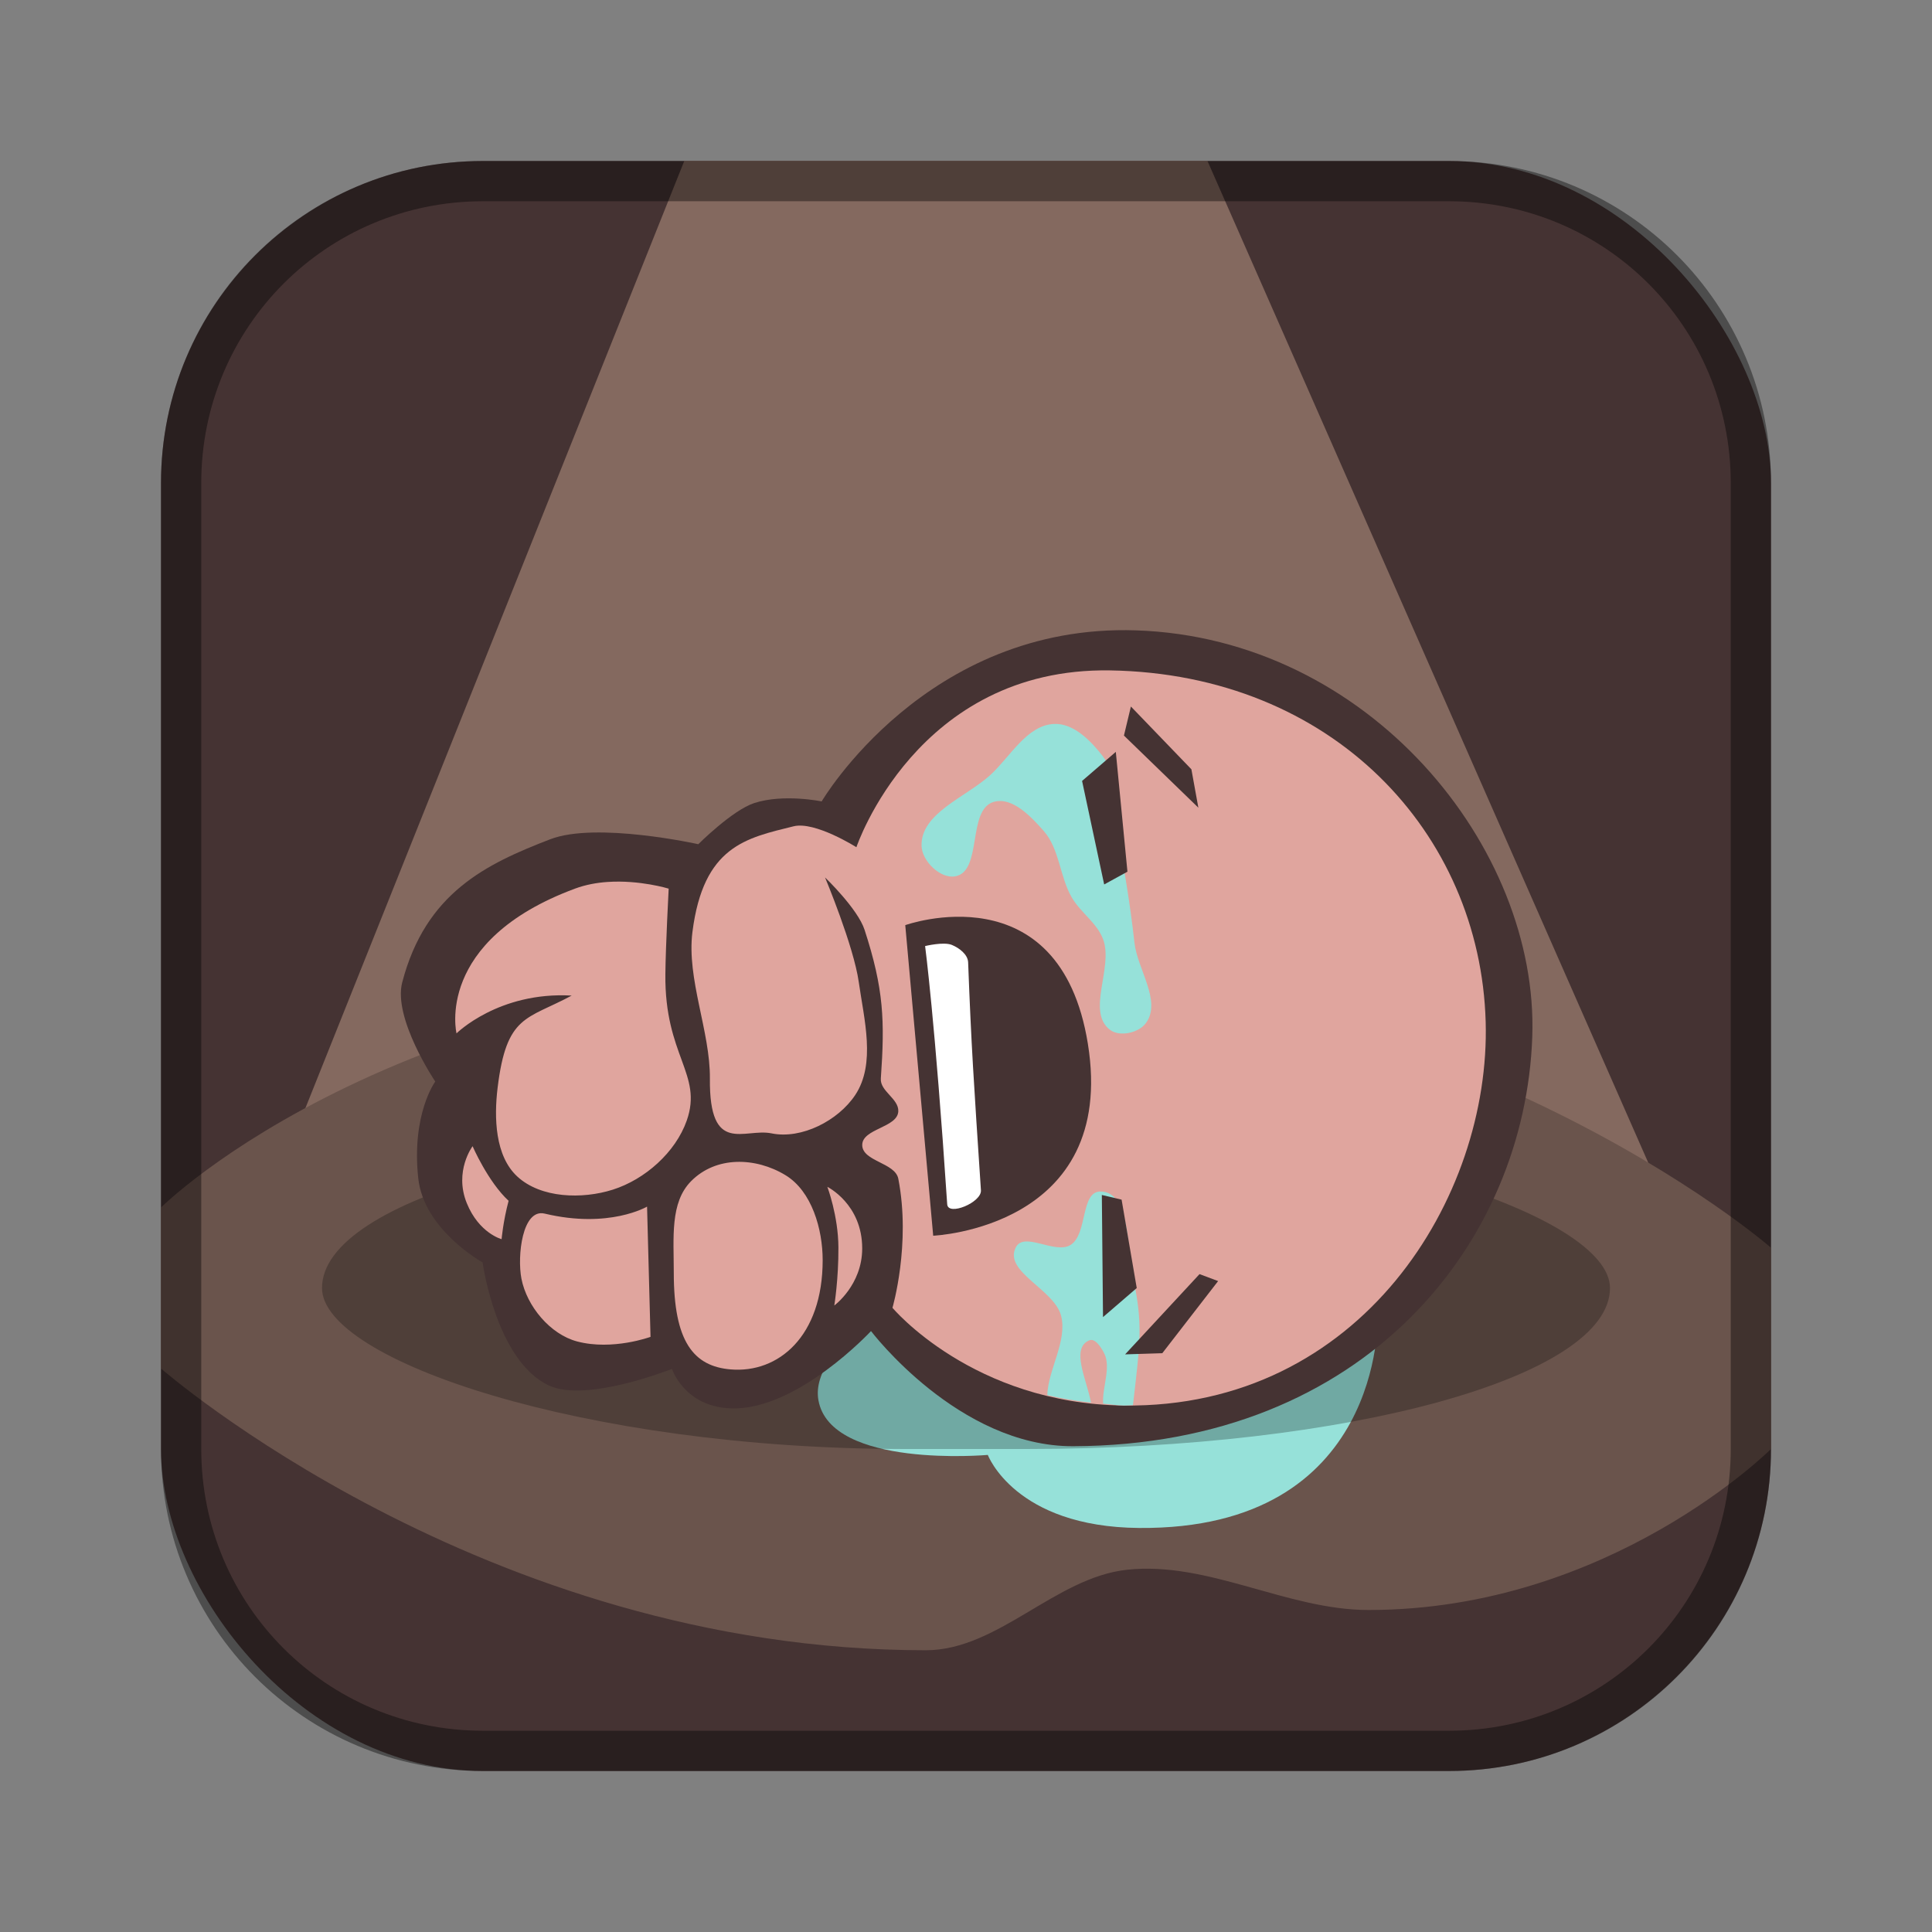 <?xml version="1.0" encoding="UTF-8"?>
<!-- Created with Inkscape (http://www.inkscape.org/) -->
<svg id="SVGRoot" width="48px" height="48px" version="1.1" viewBox="0 0 48 48" xmlns="http://www.w3.org/2000/svg" xmlns:cc="http://creativecommons.org/ns#" xmlns:dc="http://purl.org/dc/elements/1.1/" xmlns:rdf="http://www.w3.org/1999/02/22-rdf-syntax-ns#">
 <rect x="0" y="0" width="48" height="48" fill="#808080" stroke="none"/>
 <defs id="defs815">
  <style id="style819">.cls-1{fill:none;stroke:#fff;stroke-linecap:round;stroke-linejoin:round;}</style>
 </defs>
 <g id="layer1">
  <rect id="rect1373" x="4" y="4" width="40" height="40" ry="8" fill="#453333" fill-rule="evenodd" style="paint-order:stroke fill markers"/>
  <rect id="rect832" x="9" y="26" width="28" height="10" rx="14" ry="5" fill="#8e6f60" fill-rule="evenodd" style="paint-order:stroke fill markers"/>
  <path id="path830" d="m41 29-11-25h-13l-10 25z" fill="#84695f"/>
  <path id="path828" d="m4 30s6-6 19-6 21 7 21 7v5s-4 4-10 4c-2.028 0-3.984-1.218-6-1-1.785 0.193-3.205 2-5 2-11 0-19-7-19-7z" fill="#6a544c"/>
  <path id="path848" d="m22.826 31.962s-2.734 1.464-2.493 2.824c0.302 1.708 4.209 1.361 4.209 1.361s0.669 1.79 3.76 1.815c6.078 0.049 5.926-5.244 5.926-5.244z" fill="#96e1d9"/>
  <rect id="rect850" x="8" y="28" width="32" height="8" rx="14.486" ry="4" fill-rule="evenodd" opacity=".25" style="paint-order:stroke fill markers"/>
  <path id="path834" d="m9.993 24.407c0.582-2.229 2.087-2.943 3.678-3.556 1.145-0.441 3.678 0.123 3.678 0.123s0.843-0.843 1.389-1.022c0.731-0.238 1.676-0.041 1.676-0.041s2.592-4.421 7.806-4.25c5.795 0.189 10.012 5.396 9.849 10.094-0.176 5.091-4.111 10.145-11.402 10.176-2.853 0.012-5.027-2.861-5.027-2.861s-1.833 1.974-3.474 1.921c-1.166-0.037-1.471-0.981-1.471-0.981s-2.135 0.852-3.065 0.409c-1.311-0.625-1.64-3.055-1.64-3.055s-1.461-0.805-1.599-2.094c-0.17-1.596 0.423-2.399 0.423-2.399s-1.055-1.568-0.821-2.464z" fill="#453333"/>
  <path id="path836" d="m27.578 16.656c-4.807-0.077-6.301 4.393-6.301 4.393s-1.028-0.651-1.56-0.52c-1.177 0.292-2.243 0.487-2.514 2.629-0.147 1.163 0.445 2.469 0.434 3.641-0.018 1.921 0.857 1.221 1.531 1.359 0.747 0.153 1.658-0.317 2.08-0.953 0.517-0.779 0.219-1.879 0.088-2.805-0.127-0.902-0.838-2.6-0.838-2.6s0.812 0.777 0.982 1.301c0.479 1.471 0.505 2.26 0.404 3.697-0.022 0.313 0.446 0.497 0.434 0.811-0.016 0.409-0.896 0.429-0.896 0.838 0 0.409 0.818 0.437 0.896 0.838 0.317 1.627-0.145 3.207-0.145 3.207s1.993 2.382 5.75 2.428c5.892 0.072 9.114-5.171 8.988-9.537-0.135-4.691-3.803-8.638-9.334-8.727zm-12.484 5.256c-0.268 0.018-0.545 0.068-0.809 0.166-3.498 1.297-2.943 3.596-2.943 3.596s1.047-1.042 2.861-0.939c-1.119 0.602-1.618 0.469-1.84 2.289-0.091 0.748-0.064 1.696 0.49 2.207 0.587 0.541 1.611 0.567 2.371 0.326 0.799-0.253 1.56-0.926 1.838-1.717 0.406-1.156-0.553-1.604-0.531-3.637 0.007-0.709 0.082-2.125 0.082-2.125s-0.716-0.221-1.52-0.166zm-3.352 6.564c0 1e-6 -0.467 0.621-0.145 1.416 0.303 0.747 0.865 0.895 0.865 0.895s0.036-0.434 0.174-0.953c-0.513-0.474-0.895-1.357-0.895-1.357zm6.553 0.391c-0.414 0.015-0.811 0.164-1.121 0.475-0.532 0.533-0.434 1.406-0.434 2.283 0 1.708 0.491 2.322 1.416 2.398 1.179 0.098 2.283-0.818 2.283-2.715 0-0.768-0.268-1.713-0.924-2.111-0.375-0.228-0.807-0.345-1.221-0.33zm2.26 0.619s0.271 0.716 0.275 1.504c0.005 0.788-0.102 1.445-0.102 1.445s0.692-0.507 0.693-1.416c0.002-1.106-0.867-1.533-0.867-1.533zm-4.479 0.492s-0.941 0.557-2.543 0.174c-0.557-0.133-0.687 1.055-0.578 1.617 0.133 0.683 0.714 1.384 1.387 1.56 0.88 0.231 1.82-0.115 1.82-0.115z" fill="#e0a59e"/>
  <path id="path864" d="m27.404 18.795c-0.297-0.385-0.728-0.83-1.214-0.809-0.678 0.029-1.088 0.815-1.589 1.272-0.605 0.55-1.734 0.946-1.705 1.763 0.013 0.375 0.469 0.819 0.838 0.751 0.682-0.125 0.288-1.655 0.954-1.849 0.46-0.134 0.926 0.363 1.243 0.722 0.393 0.447 0.397 1.131 0.694 1.647 0.216 0.376 0.627 0.635 0.78 1.04 0.266 0.705-0.426 1.797 0.173 2.254 0.242 0.184 0.72 0.075 0.896-0.173 0.389-0.547-0.215-1.326-0.289-1.994-0.111-1.008-0.285-2.041-0.491-3.034-0.114-0.549 0.053-1.146-0.29-1.589z" fill="#96e1d9"/>
  <path id="path852" d="m27.433 21.974-0.549-2.572 0.838-0.722 0.289 2.977z" fill="#453333"/>
  <path id="path866" d="m27.346 29.602c-0.509-0.003-0.317 1.064-0.751 1.33-0.386 0.237-1.152-0.345-1.358 0.059-0.31 0.607 0.962 1.043 1.127 1.704 0.157 0.626-0.329 1.345-0.344 1.967 0.341 0.083 0.702 0.143 1.086 0.185-0.114-0.591-0.505-1.344-0.048-1.545 0.15-0.066 0.299 0.172 0.374 0.318 0.181 0.347-0.057 0.875-0.024 1.254 0.174 0.013 0.333 0.043 0.516 0.046 0.077 9.35e-4 0.148-0.008 0.224-0.009 0.184-1.585 0.246-2.027 0.008-3.14-0.155-0.721-0.073-2.164-0.811-2.168z" fill="#96e1d9"/>
  <path id="path854" d="m27.375 29.689 0.029 3.034 0.838-0.722-0.376-2.196z" fill="#453333"/>
  <path id="path856" d="m27.953 33.649 1.849-1.994 0.462 0.173-1.387 1.792z" fill="#453333"/>
  <path id="path858" d="m27.924 18.275 1.849 1.792-0.173-0.954-1.503-1.56z" fill="#453333"/>
  <path id="path860" d="m23.185 30.701-0.694-7.716s3.84-1.378 4.537 2.948c0.737 4.579-3.844 4.768-3.844 4.768z" fill="#453333"/>
  <path id="path862" d="m22.983 23.505s0.459-0.113 0.665-0.029c0.183 0.075 0.397 0.236 0.405 0.433 0.078 2.057 0.139 2.965 0.318 5.664 0.02 0.302-0.818 0.648-0.838 0.347-0.302-4.554-0.549-6.415-0.549-6.415z" fill="#fff"/>
  <path id="rect817" d="m12 4c-4.432 0-8 3.568-8 8v24c0 4.432 3.568 8 8 8h24c4.432 0 8-3.568 8-8v-24c0-4.432-3.568-8-8-8h-24zm0 1h24c3.878 0 7 3.122 7 7v24c0 3.878-3.122 7-7 7h-24c-3.878 0-7-3.122-7-7v-24c0-3.878 3.122-7 7-7z" fill-rule="evenodd" opacity=".4" style="paint-order:stroke fill markers"/>
 </g>
</svg>
